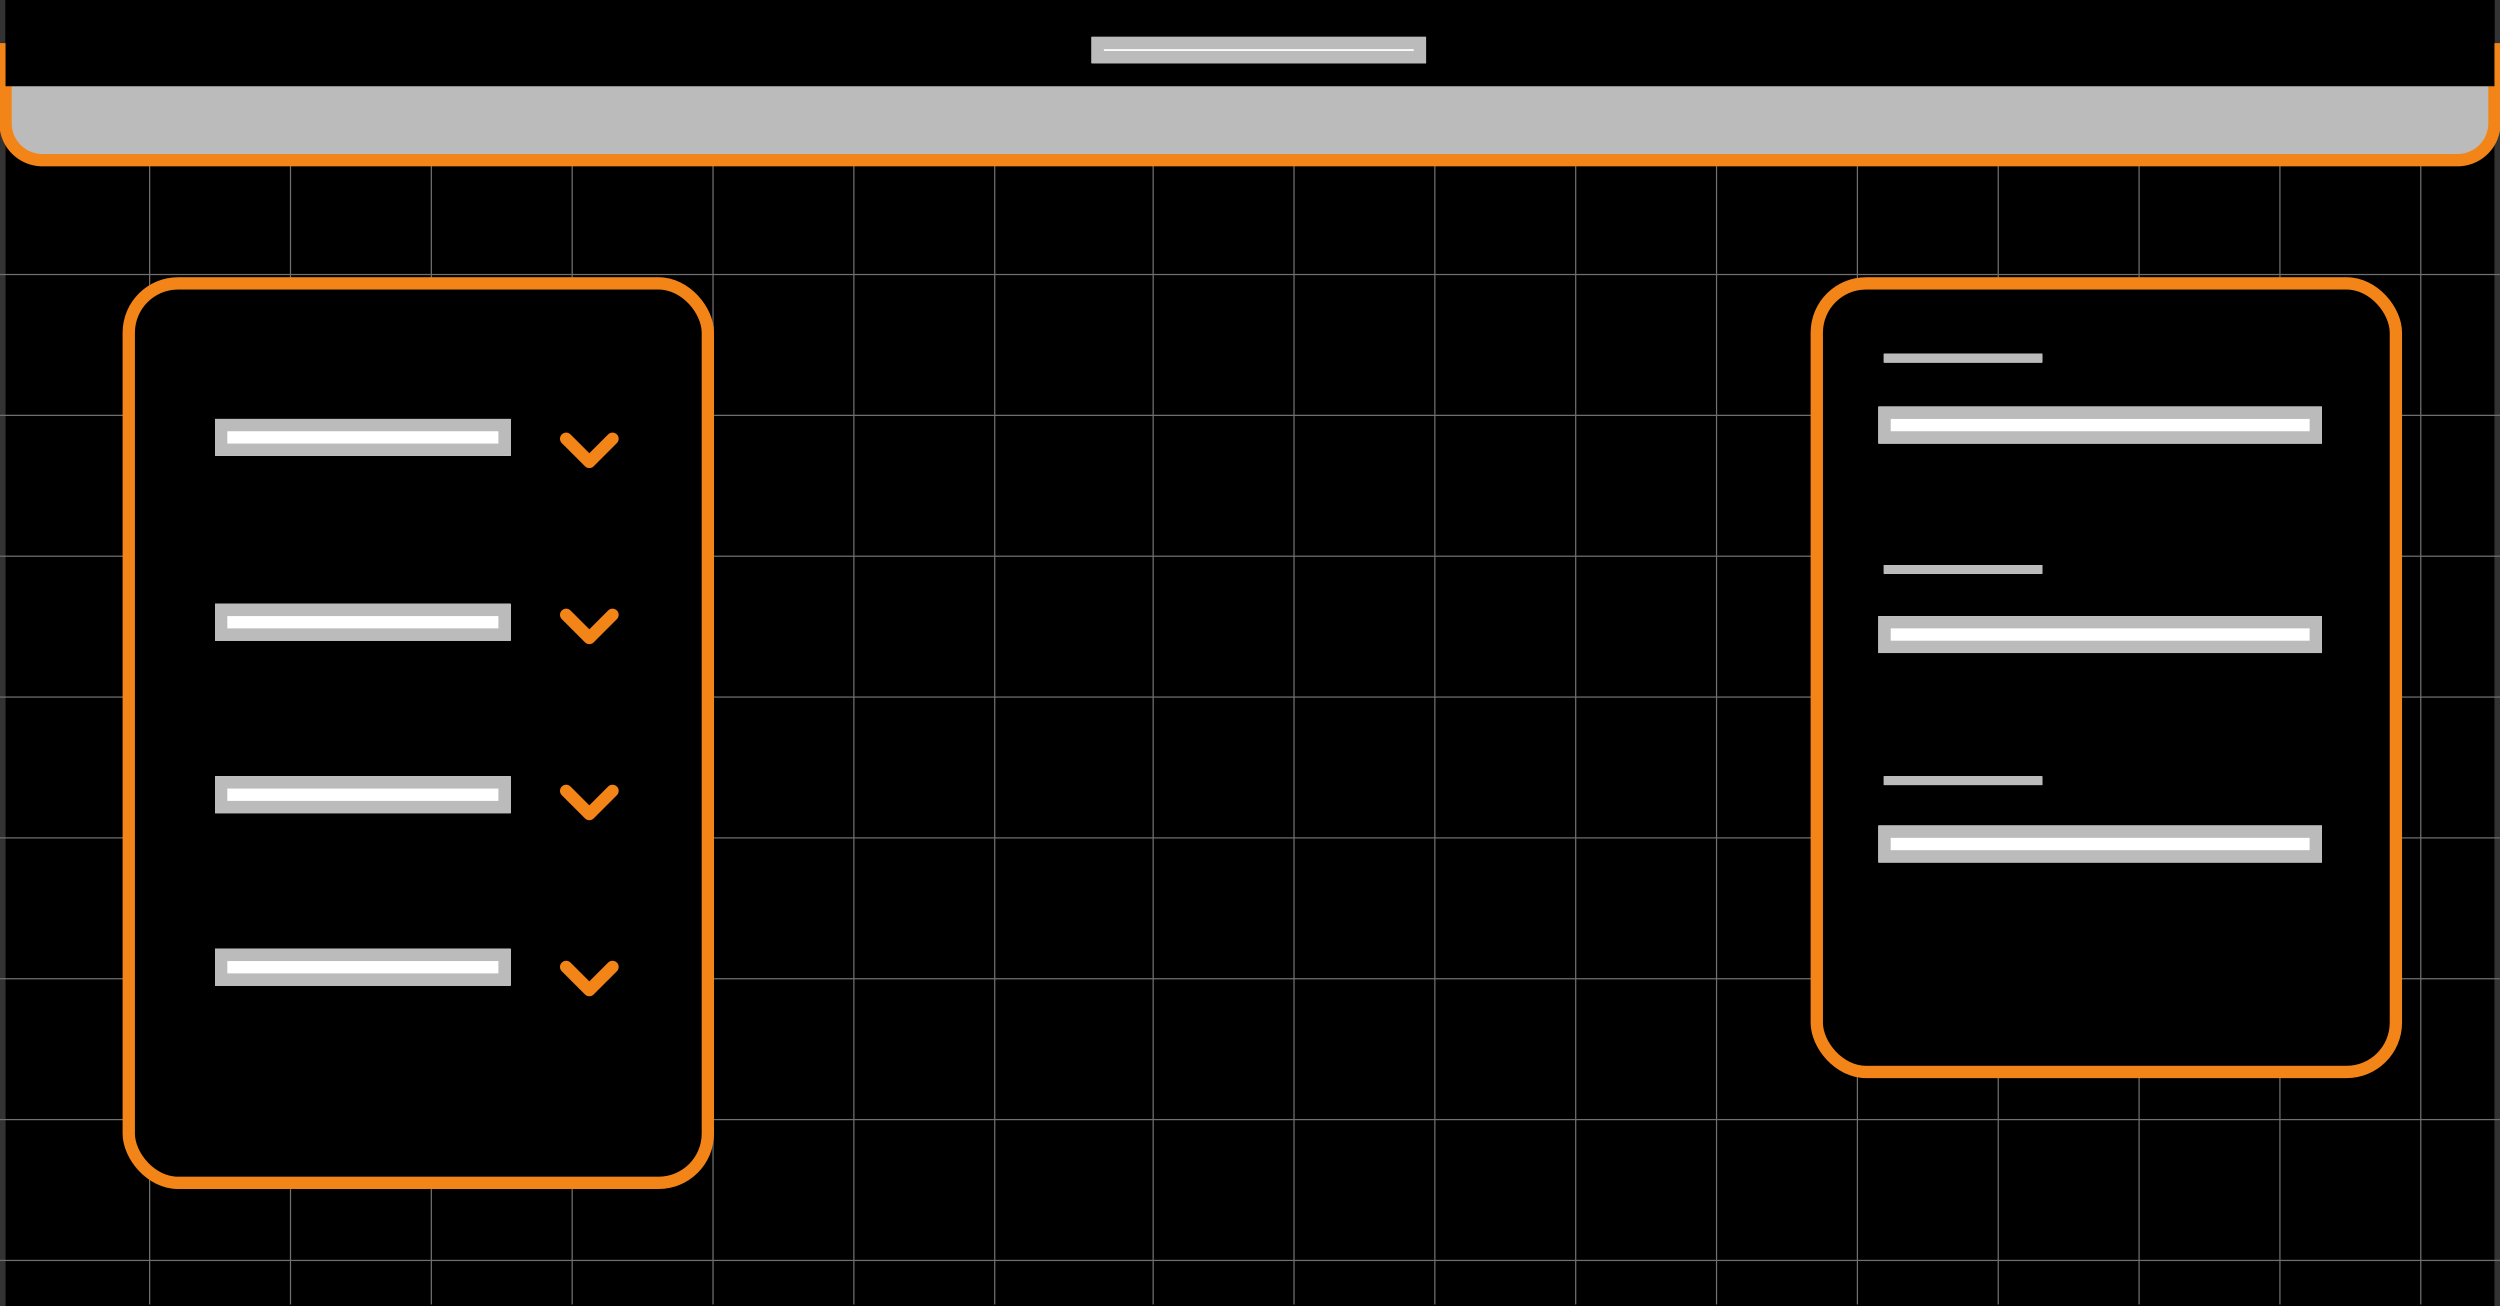 <svg xmlns="http://www.w3.org/2000/svg" xmlns:xlink="http://www.w3.org/1999/xlink" width="202.9" height="106" viewBox="0 0 202.9 106">
<rect x="0" y="0" width="202.9" height="106" fill="#333333" stroke="none"/>
<defs>
  <clipPath id="clip">
    <use xlink:href="#fill"></use>
  </clipPath>
  <clipPath id="clip-2">
    <use xlink:href="#fill-2"></use>
  </clipPath>
  <clipPath id="clip-3">
    <use xlink:href="#fill-3"></use>
  </clipPath>
</defs>
<g id="Default" transform="translate(-542 -149.868)">
  <rect class="svgGridBG" id="Rectangle_1592" data-name="Rectangle 1592" width="202" height="106" transform="translate(542.45 149.868)" fill="black"></rect>
  <line class="svgGrid" id="Line_78" data-name="Line 78" y1="105.737" transform="translate(554.145 150)" fill="#9ad5e9" stroke="#707070" stroke-width="0.1" opacity="1"></line>
  <line class="svgGrid" id="Line_79" data-name="Line 79" y1="105.737" transform="translate(565.576 150)" fill="#9ad5e9" stroke="#707070" stroke-width="0.1" opacity="1"></line>
  <line class="svgGrid" id="Line_80" data-name="Line 80" y1="105.737" transform="translate(577.007 150)" fill="#9ad5e9" stroke="#707070" stroke-width="0.1" opacity="1"></line>
  <line class="svgGrid" id="Line_81" data-name="Line 81" y1="105.737" transform="translate(588.438 150)" fill="#9ad5e9" stroke="#707070" stroke-width="0.1" opacity="1"></line>
  <line class="svgGrid" id="Line_82" data-name="Line 82" y1="105.737" transform="translate(599.87 150)" fill="#9ad5e9" stroke="#707070" stroke-width="0.1" opacity="1"></line>
  <line class="svgGrid" id="Line_83" data-name="Line 83" y1="105.737" transform="translate(611.3 150)" fill="#9ad5e9" stroke="#707070" stroke-width="0.1" opacity="1"></line>
  <line class="svgGrid" id="Line_84" data-name="Line 84" y1="105.737" transform="translate(622.732 150)" fill="#9ad5e9" stroke="#707070" stroke-width="0.1" opacity="1"></line>
  <line class="svgGrid" id="Line_85" data-name="Line 85" y1="105.737" transform="translate(635.591 150)" fill="#9ad5e9" stroke="#707070" stroke-width="0.1" opacity="1"></line>
  <line class="svgGrid" id="Line_86" data-name="Line 86" y1="105.737" transform="translate(647.022 150)" fill="#9ad5e9" stroke="#707070" stroke-width="0.1" opacity="1"></line>
  <line class="svgGrid" id="Line_87" data-name="Line 87" y1="105.737" transform="translate(658.453 150)" fill="#9ad5e9" stroke="#707070" stroke-width="0.1" opacity="1"></line>
  <line class="svgGrid" id="Line_88" data-name="Line 88" y1="105.737" transform="translate(669.884 150)" fill="#9ad5e9" stroke="#707070" stroke-width="0.1" opacity="1"></line>
  <line class="svgGrid" id="Line_89" data-name="Line 89" y1="105.737" transform="translate(681.315 150)" fill="#9ad5e9" stroke="#707070" stroke-width="0.1" opacity="1"></line>
  <line class="svgGrid" id="Line_90" data-name="Line 90" y1="105.737" transform="translate(692.746 150)" fill="#9ad5e9" stroke="#707070" stroke-width="0.1" opacity="1"></line>
  <line class="svgGrid" id="Line_91" data-name="Line 91" y1="105.737" transform="translate(704.177 150)" fill="#9ad5e9" stroke="#707070" stroke-width="0.1" opacity="1"></line>
  <line class="svgGrid" id="Line_92" data-name="Line 92" y1="105.737" transform="translate(715.608 150)" fill="#9ad5e9" stroke="#707070" stroke-width="0.1" opacity="1"></line>
  <line class="svgGrid" id="Line_93" data-name="Line 93" y1="105.737" transform="translate(727.039 150)" fill="#9ad5e9" stroke="#707070" stroke-width="0.1" opacity="1"></line>
  <line class="svgGrid" id="Line_94" data-name="Line 94" y1="105.737" transform="translate(738.47 150)" fill="#9ad5e9" stroke="#707070" stroke-width="0.1" opacity="1"></line>
  <line class="svgGrid" id="Line_95" data-name="Line 95" x2="202.9" transform="translate(542 172.148)" fill="#9ad5e9" stroke="#707070" stroke-width="0.1" opacity="1"></line>
  <line class="svgGrid" id="Line_96" data-name="Line 96" x2="202.9" transform="translate(542 183.579)" fill="#9ad5e9" stroke="#707070" stroke-width="0.1" opacity="1"></line>
  <line class="svgGrid" id="Line_97" data-name="Line 97" x2="202.9" transform="translate(542 195.01)" fill="#9ad5e9" stroke="#707070" stroke-width="0.1" opacity="1"></line>
  <line class="svgGrid" id="Line_98" data-name="Line 98" x2="202.9" transform="translate(542 206.441)" fill="#9ad5e9" stroke="#707070" stroke-width="0.1" opacity="1"></line>
  <line class="svgGrid" id="Line_99" data-name="Line 99" x2="202.9" transform="translate(542 217.872)" fill="#9ad5e9" stroke="#707070" stroke-width="0.1" opacity="1"></line>
  <line class="svgGrid" id="Line_100" data-name="Line 100" x2="202.9" transform="translate(542 229.303)" fill="#9ad5e9" stroke="#707070" stroke-width="0.1" opacity="1"></line>
  <line class="svgGrid" id="Line_101" data-name="Line 101" x2="202.9" transform="translate(542 240.734)" fill="#9ad5e9" stroke="#707070" stroke-width="0.1" opacity="1"></line>
  <line class="svgGrid" id="Line_102" data-name="Line 102" x2="202.9" transform="translate(542 252.165)" fill="#9ad5e9" stroke="#707070" stroke-width="0.1" opacity="1"></line>
  <rect class="svgPanel" id="Rectangle_1589" data-name="Rectangle 1589" width="47" height="73" rx="4" transform="translate(552.45 172.868)" fill="black" stroke="#F38518"></rect>
  <path class="svgNav" id="Rectangle_1599" data-name="Rectangle 1599" d="M0,0H202a0,0,0,0,1,0,0V6a3,3,0,0,1-3,3H3A3,3,0,0,1,0,6V0A0,0,0,0,1,0,0Z" transform="translate(542.45 153.868)" fill="#bbb" stroke="#F38518"></path>
  <rect class="svgPanel" id="Rectangle_1593" data-name="Rectangle 1593" width="47" height="64" rx="4" transform="translate(689.45 172.868)" fill="black" stroke="#F38518"></rect>
  <rect class="svgHeader" id="Rectangle_1598" data-name="Rectangle 1598" width="202" height="7" transform="translate(542.45 149.868)" fill="black"></rect>
  <g id="Rectangle_1594" data-name="Rectangle 1594" transform="translate(559.45 183.868)" fill="white" class="svgText" stroke="#bbb" stroke-width="1">
    <rect width="24" height="3" stroke="none"></rect>
    <rect x="0.5" y="0.5" width="23" height="2" fill="none"></rect>
  </g>
  <g id="Rectangle_1601" data-name="Rectangle 1601" transform="translate(694.45 182.868)" fill="white" class="svgText" stroke="#bbb" stroke-width="1">
    <rect width="36" height="3" stroke="none"></rect>
    <rect x="0.5" y="0.5" width="35" height="2" fill="none"></rect>
  </g>
  <g id="Rectangle_1602" data-name="Rectangle 1602" transform="translate(694.45 199.868)" fill="white" class="svgText" stroke="#bbb" stroke-width="1">
    <rect width="36" height="3" stroke="none"></rect>
    <rect x="0.5" y="0.5" width="35" height="2" fill="none"></rect>
  </g>
  <g id="Rectangle_1604" data-name="Rectangle 1604" transform="translate(694.45 216.868)" fill="white" class="svgText" stroke="#bbb" stroke-width="1">
    <rect width="36" height="3" stroke="none"></rect>
    <rect x="0.5" y="0.5" width="35" height="2" fill="none"></rect>
  </g>
  <g id="Rectangle_1600" data-name="Rectangle 1600" transform="translate(694.89 178.578)" fill="white" class="svgText" stroke="#bbb" stroke-width="1">
    <rect id="fill" width="12.86" height="0.714" stroke="none"></rect>
    <path d="M0,0.214h12.86M12.36,0v0.714M12.86,0.5h-12.86M0.5,0.714v-0.714" fill="none" clip-path="url(#clip)"></path>
  </g>
  <g id="Rectangle_1606" data-name="Rectangle 1606" transform="translate(630.59 152.858)" fill="white" class="svgText" stroke="#bbb" stroke-width="1">
    <rect width="27.149" height="2.143" stroke="none"></rect>
    <rect x="0.5" y="0.5" width="26.149" height="1.143" fill="none"></rect>
  </g>
  <g id="Rectangle_1603" data-name="Rectangle 1603" transform="translate(694.89 195.724)" fill="white" class="svgText" stroke="#bbb" stroke-width="1">
    <rect id="fill-2" width="12.86" height="0.714" stroke="none"></rect>
    <path d="M0,0.214h12.86M12.36,0v0.714M12.86,0.5h-12.86M0.5,0.714v-0.714" fill="none" clip-path="url(#clip-2)"></path>
  </g>
  <g id="Rectangle_1605" data-name="Rectangle 1605" transform="translate(694.89 212.871)" fill="white" class="svgText" stroke="#bbb" stroke-width="1">
    <rect id="fill-3" width="12.86" height="0.714" stroke="none"></rect>
    <path d="M0,0.214h12.86M12.36,0v0.714M12.86,0.5h-12.86M0.5,0.714v-0.714" fill="none" clip-path="url(#clip-3)"></path>
  </g>
  <g id="Rectangle_1595" data-name="Rectangle 1595" transform="translate(559.45 198.868)" fill="white" class="svgText" stroke="#bbb" stroke-width="1">
    <rect width="24" height="3" stroke="none"></rect>
    <rect x="0.5" y="0.5" width="23" height="2" fill="none"></rect>
  </g>
  <g id="Rectangle_1596" data-name="Rectangle 1596" transform="translate(559.45 212.868)" fill="white" class="svgText" stroke="#bbb" stroke-width="1">
    <rect width="24" height="3" stroke="none"></rect>
    <rect x="0.5" y="0.5" width="23" height="2" fill="none"></rect>
  </g>
  <g id="Rectangle_1597" data-name="Rectangle 1597" transform="translate(559.45 226.868)" fill="white" class="svgText" stroke="#bbb" stroke-width="1">
    <rect width="24" height="3" stroke="none"></rect>
    <rect x="0.5" y="0.5" width="23" height="2" fill="none"></rect>
  </g>
  <g class="" id="chevron-down" transform="translate(587.949 185.477)">
    <path class="svgChev" id="chevron-down-2" data-name="chevron-down" d="M6,9l1.881,1.881L9.762,9" transform="translate(-6 -9)" fill="none" stroke="#F38518" stroke-linecap="round" stroke-linejoin="round" stroke-width="1"></path>
  </g>
  <g id="chevron-down-3" data-name="chevron-down" transform="translate(587.949 199.766)">
    <path class="svgChev" id="chevron-down-4" data-name="chevron-down" d="M6,9l1.881,1.881L9.762,9" transform="translate(-6 -9)" fill="none" stroke="#F38518" stroke-linecap="round" stroke-linejoin="round" stroke-width="1"></path>
  </g>
  <g id="chevron-down-5" data-name="chevron-down" transform="translate(587.949 214.055)">
    <path class="svgChev" id="chevron-down-6" data-name="chevron-down" d="M6,9l1.881,1.881L9.762,9" transform="translate(-6 -9)" fill="none" stroke="#F38518" stroke-linecap="round" stroke-linejoin="round" stroke-width="1"></path>
  </g>
  <g id="chevron-down-7" data-name="chevron-down" transform="translate(587.949 228.343)">
    <path class="svgChev" id="chevron-down-8" data-name="chevron-down" d="M6,9l1.881,1.881L9.762,9" transform="translate(-6 -9)" fill="none" stroke="#F38518" stroke-linecap="round" stroke-linejoin="round" stroke-width="1"></path>
  </g>
</g>
</svg>